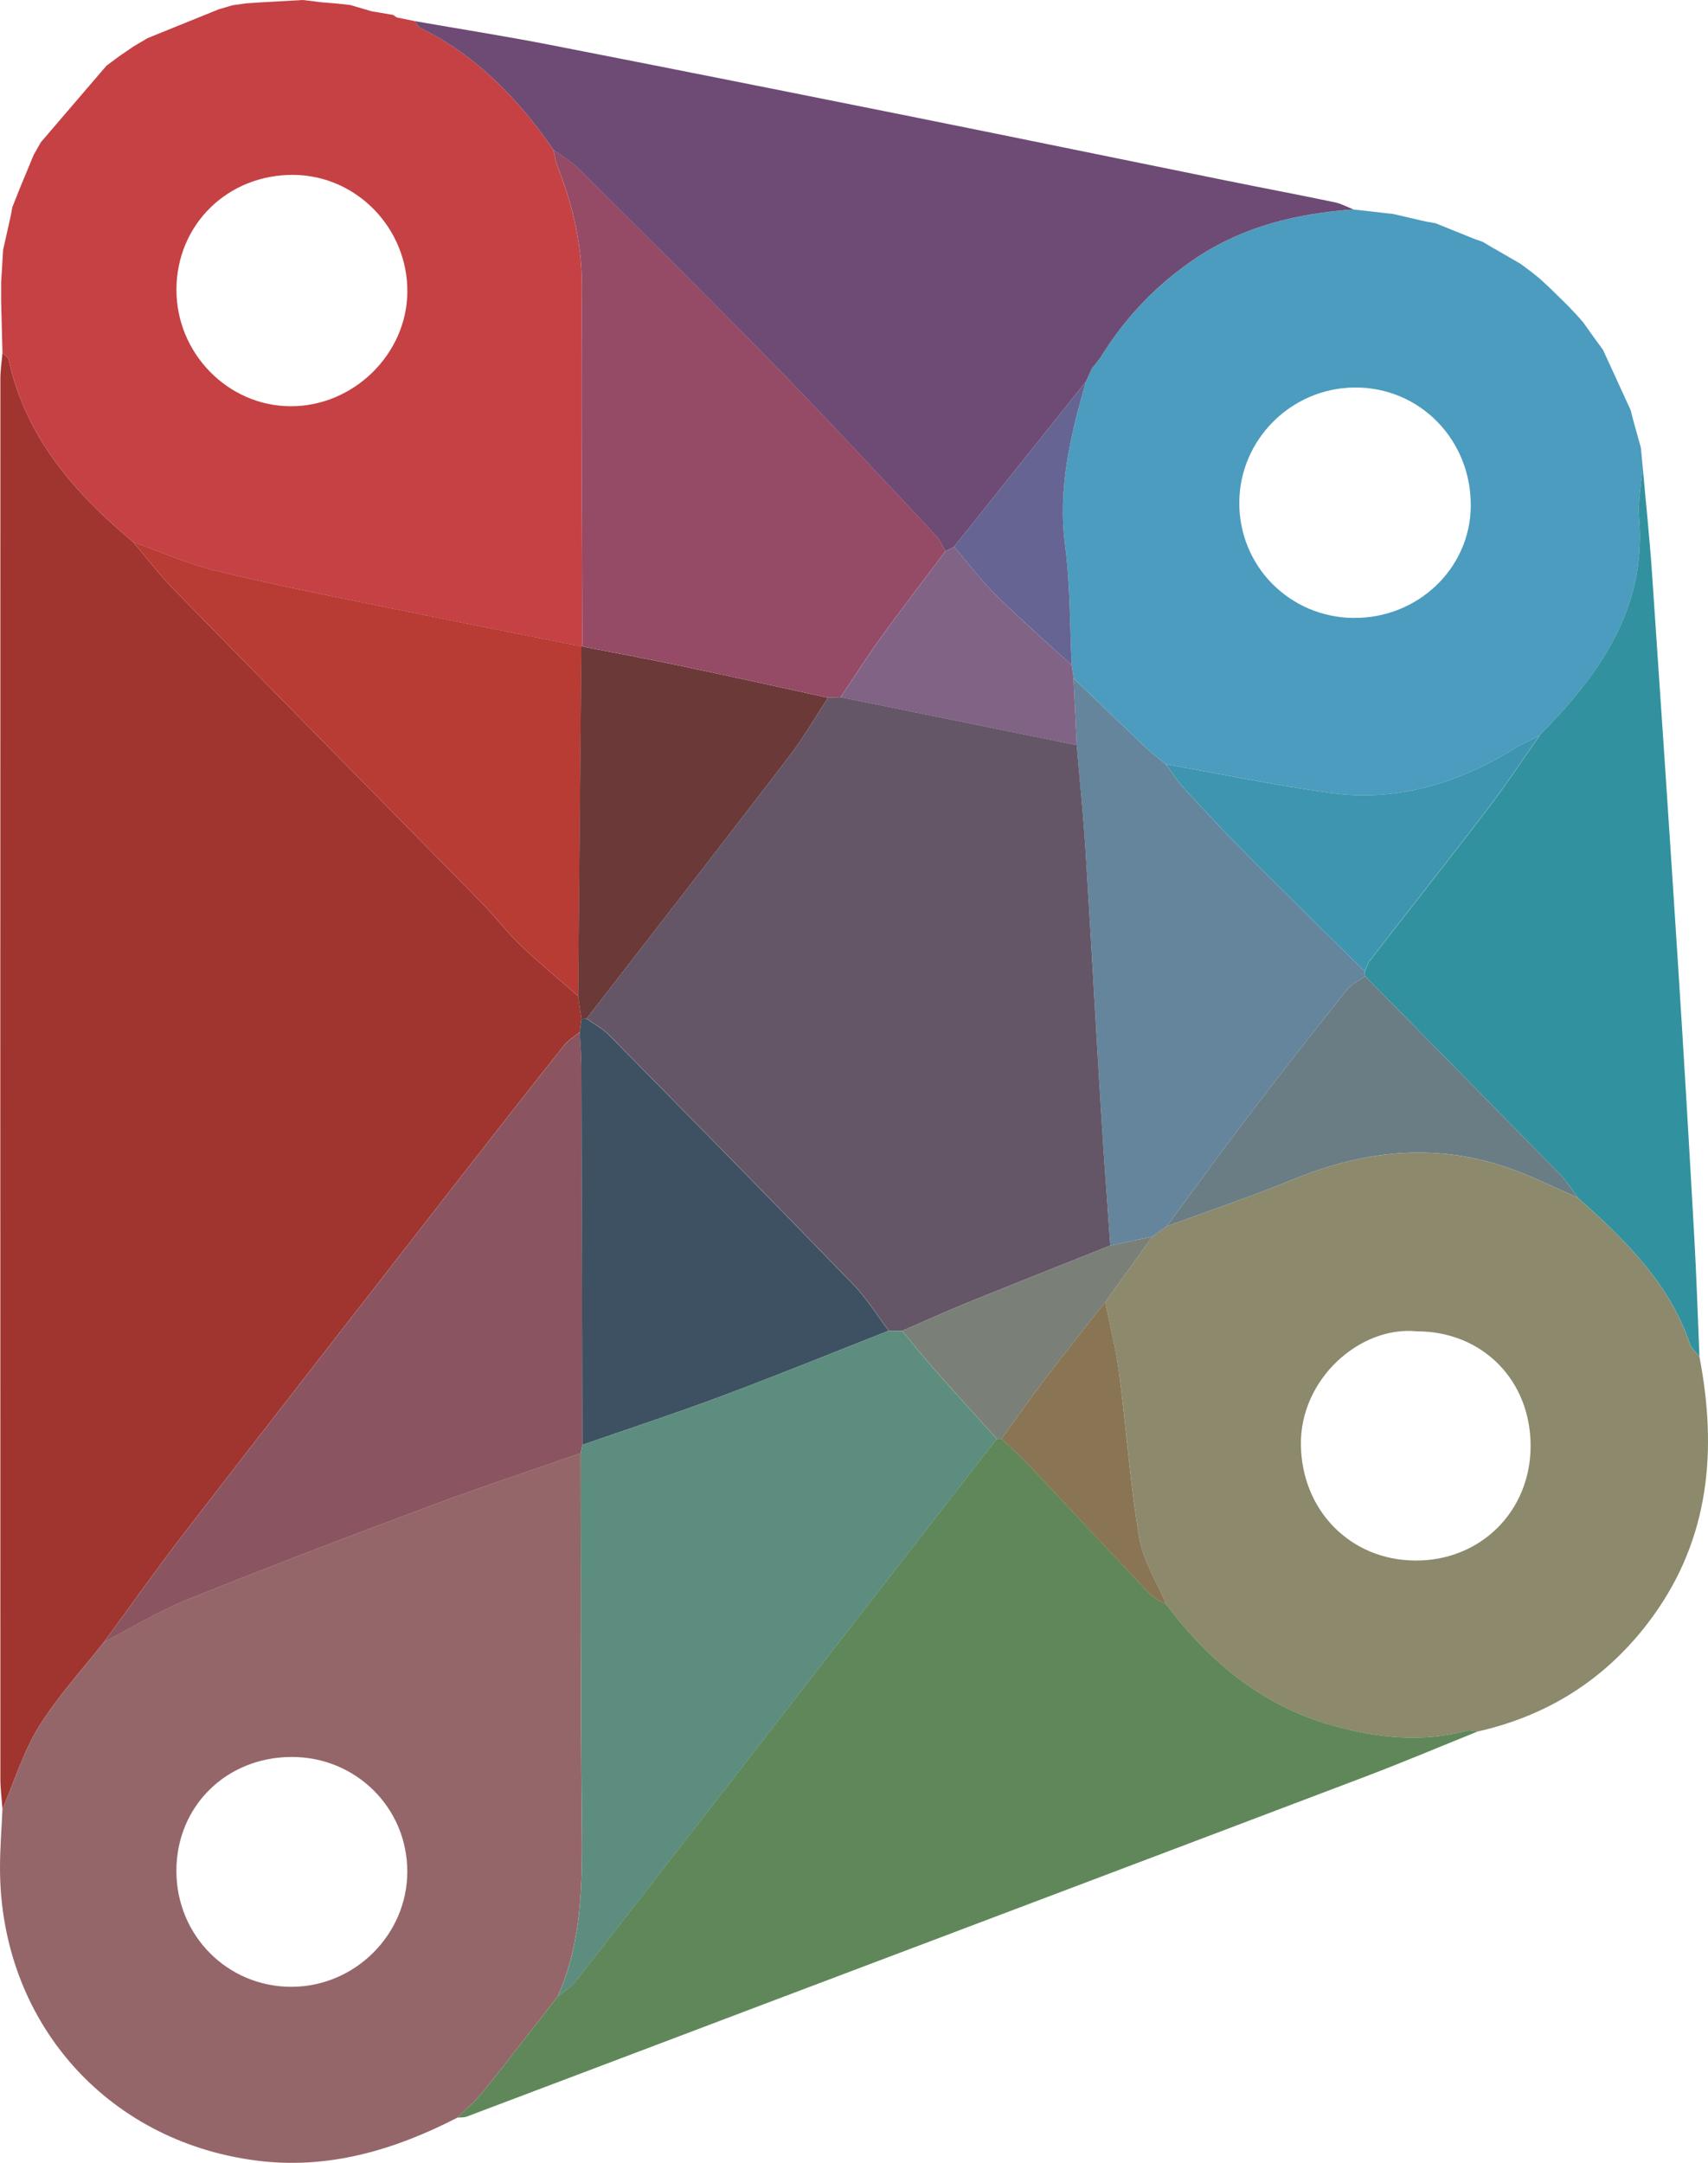 <?xml version="1.0" encoding="UTF-8"?>
<svg id="Layer_2" data-name="Layer 2" xmlns="http://www.w3.org/2000/svg" width="361.94" height="458.2" viewBox="0 0 361.94 458.2">
  <defs>
    <style>
      .cls-1 {
        fill: #6a7d85;
      }

      .cls-1, .cls-2, .cls-3, .cls-4, .cls-5, .cls-6, .cls-7, .cls-8, .cls-9, .cls-10, .cls-11, .cls-12, .cls-13, .cls-14, .cls-15, .cls-16, .cls-17, .cls-18, .cls-19, .cls-20, .cls-21, .cls-22 {
        stroke-width: 0px;
      }

      .cls-2 {
        fill: #645666;
      }

      .cls-3 {
        fill: #3e5162;
      }

      .cls-4 {
        fill: #816386;
      }

      .cls-5 {
        fill: #954a66;
      }

      .cls-6 {
        fill: #7a8078;
      }

      .cls-7 {
        fill: #956669;
      }

      .cls-8 {
        fill: #b83b34;
      }

      .cls-9 {
        fill: #c64144;
      }

      .cls-10 {
        fill: #5d8d7e;
      }

      .cls-11 {
        fill: #64859c;
      }

      .cls-12 {
        fill: #3d95af;
      }

      .cls-13 {
        fill: #656492;
      }

      .cls-14 {
        fill: #4b9cbe;
      }

      .cls-15 {
        fill: #8c896c;
      }

      .cls-16 {
        fill: #60875a;
      }

      .cls-17 {
        fill: #6d4b74;
      }

      .cls-18 {
        fill: #6b3937;
      }

      .cls-19 {
        fill: #32919e;
      }

      .cls-20 {
        fill: #a0352f;
      }

      .cls-21 {
        fill: #897554;
      }

      .cls-22 {
        fill: #8a5460;
      }
    </style>
  </defs>
  <g id="Layer_1-2" data-name="Layer 1">
    <path class="cls-20" d="M.52,383.23c-.15-2.15-.44-4.29-.44-6.44-.02-98.86-.02-197.73,0-296.59,0-1.81.29-3.62.44-5.43.45.47,1.18.87,1.3,1.41,3.61,16.44,13.94,28.26,26.41,38.64,2.9,3.41,5.61,7,8.73,10.19,21.73,22.19,43.55,44.28,65.31,66.44,2.78,2.84,5.18,6.06,8.05,8.8,3.92,3.74,8.12,7.18,12.19,10.75.24,1.62.47,3.25.71,4.87-.12.92-.25,1.85-.37,2.77-1.13.94-2.47,1.71-3.36,2.84-7.44,9.38-14.82,18.8-22.17,28.25-19.4,24.93-38.82,49.84-58.13,74.84-5.88,7.61-11.41,15.48-17.11,23.23-4.66,5.94-9.85,11.55-13.81,17.93-3.33,5.37-5.22,11.63-7.75,17.49Z"/>
    <path class="cls-7" d="M.52,383.23c2.53-5.86,4.42-12.12,7.75-17.49,3.96-6.38,9.15-11.98,13.81-17.93,5.85-3.01,11.52-6.51,17.6-8.95,16.92-6.81,33.96-13.3,51.05-19.69,10.69-3.99,21.53-7.57,32.31-11.33.06,25.95-.02,51.91.24,77.86.13,12.7.2,25.29-5.08,37.21-5.25,6.73-10.45,13.5-15.79,20.15-1.62,2.02-3.64,3.71-5.48,5.55-13.43,6.9-27.48,11.08-42.77,9.07C22.3,453.51-.01,427.93,0,395.69c0-4.15.34-8.3.52-12.46ZM61.79,372.2c-13.89.03-24.45,10.5-24.41,24.21.04,13.65,10.84,24.49,24.38,24.48,13.44-.01,24.55-11.06,24.55-24.42,0-13.5-10.9-24.3-24.52-24.27Z"/>
    <path class="cls-9" d="M28.23,114.82c-12.46-10.38-22.8-22.2-26.41-38.64-.12-.54-.85-.95-1.3-1.41-.09-3.65-.19-7.29-.28-10.94,0-1.33,0-2.65,0-3.98.14-2.31.28-4.62.42-6.93.53-2.36,1.06-4.71,1.59-7.07.12-.65.24-1.29.36-1.94.54-1.36,1.07-2.71,1.61-4.07.97-2.35,1.95-4.69,2.92-7.04.51-.89,1.01-1.78,1.52-2.67,4.63-5.4,9.26-10.8,13.89-16.2.89-.67,1.79-1.33,2.69-2,1.01-.69,2.03-1.39,3.04-2.08,1-.59,1.99-1.18,2.99-1.77,5-2.03,10.01-4.05,15.01-6.08,1-.3,2-.59,3-.89.97-.13,1.94-.26,2.91-.4,1.03-.07,2.06-.14,3.1-.21.77-.04,1.54-.09,2.32-.13,2.19-.12,4.37-.25,6.55-.37,1.32.16,2.64.32,3.96.48,1.04.09,2.07.18,3.11.26.98.1,1.96.21,2.94.31,1.54.45,3.08.9,4.62,1.35,1.51.25,3.02.51,4.52.76.26.18.51.36.77.54,1.26.25,2.51.51,3.77.76.42.5.74,1.21,1.28,1.48,11.93,5.85,20.76,15.06,28.17,25.83.25,1.12.36,2.29.77,3.34,3.36,8.39,5.32,16.94,5.24,26.12-.21,25.24.04,50.49.1,75.73,0,0-.21-.03-.21-.03-13.95-2.78-27.91-5.5-41.84-8.36-11.98-2.46-23.98-4.82-35.86-7.71-5.9-1.44-11.53-3.99-17.29-6.03ZM86.32,61.9c.13-13.49-10.7-24.69-24.01-24.85-13.97-.16-24.87,10.44-24.92,24.26-.05,13.48,10.85,24.66,24.12,24.75,13.32.09,24.69-10.98,24.81-24.17Z"/>
    <path class="cls-15" d="M360.12,287.39c3.78,19.66,2.22,38.41-9.94,55.13-9.24,12.7-21.65,20.81-37.02,24.28-.79-.06-1.64-.33-2.36-.14-9.43,2.51-18.77,1.5-27.96-.99-15.05-4.08-26.39-13.47-35.64-25.69-1.99-4.71-4.95-9.25-5.77-14.15-1.94-11.52-2.74-23.23-4.26-34.83-.67-5.1-1.95-10.13-2.95-15.19,3.33-4.62,6.67-9.24,10-13.86.99-.71,1.98-1.42,2.96-2.14,9.02-3.32,18.14-6.38,27.03-10.02,15.5-6.34,31.08-7.81,46.97-1.8,4.48,1.7,8.8,3.83,13.19,5.76,9.85,8.81,19.3,17.92,23.71,30.93.34,1.02,1.34,1.81,2.03,2.71ZM300.27,282.03c-12.06-1.21-24.76,10.08-24.6,24,.16,13.86,10.38,24.45,24.19,24.56,13.81.11,24.42-10.35,24.49-24.15.07-14-10.18-24.39-24.08-24.41Z"/>
    <path class="cls-14" d="M316.55,52.61c1.89,1.1,3.79,2.2,5.68,3.29.77.57,1.54,1.14,2.31,1.72.55.44,1.11.88,1.66,1.33.67.61,1.34,1.23,2,1.84,1.36,1.33,2.72,2.66,4.07,3.98.64.67,1.27,1.35,1.91,2.03.44.5.89,1.01,1.33,1.51.83,1.17,1.66,2.34,2.5,3.51.56.76,1.12,1.52,1.68,2.29,1.95,4.26,3.91,8.52,5.86,12.78.17.68.34,1.36.52,2.03.55,1.98,1.1,3.96,1.65,5.94.13,1.35.25,2.7.38,4.06-.28,3.59-1.05,7.22-.76,10.76,1.59,19.4-8.51,33.33-21.13,46.15-1.74.9-3.55,1.69-5.22,2.72-12.05,7.41-25.02,11.39-39.2,9.41-11.63-1.63-23.15-4.01-34.72-6.05-1.35-1.11-2.78-2.14-4.04-3.34-5.2-4.93-10.35-9.91-15.52-14.87-.13-.93-.26-1.85-.4-2.78-.43-8.45-.3-16.97-1.41-25.33-1.61-12.1,1.17-23.43,4.44-34.79.42-.91.83-1.83,1.25-2.74.59-.75,1.18-1.49,1.77-2.24,5.26-8.59,12.06-15.68,20.46-21.26,10.07-6.7,21.37-9.33,33.22-10.18,2.8.32,5.59.63,8.38.95,2.31.53,4.62,1.07,6.93,1.6.68.12,1.36.24,2.04.36,2.78,1.12,5.56,2.24,8.34,3.36.56.19,1.11.38,1.67.58.78.47,1.57.94,2.35,1.41ZM286.91,130.9c13.53.09,24.58-10.43,24.76-23.55.19-14.16-10.85-25.43-24.73-25.26-13.33.16-24.19,10.99-24.32,24.23-.13,13.58,10.65,24.49,24.29,24.59Z"/>
    <path class="cls-16" d="M247.2,339.97c9.24,12.22,20.59,21.61,35.64,25.69,9.19,2.49,18.53,3.51,27.96.99.72-.19,1.57.08,2.36.14-7.98,3.21-15.91,6.57-23.96,9.62-41.65,15.8-83.33,31.53-125,47.28-21.77,8.23-43.53,16.49-65.3,24.7-.59.22-1.3.15-1.96.21,1.83-1.84,3.86-3.53,5.48-5.55,5.34-6.65,10.54-13.43,15.79-20.15,1.25-1.02,2.74-1.86,3.7-3.1,12.9-16.5,25.72-33.06,38.56-49.6,16.92-21.8,33.83-43.6,50.75-65.41.34,0,.68-.01,1.02-.02,2.03,1.96,4.14,3.84,6.08,5.89,8.42,8.94,16.76,17.94,25.21,26.86.99,1.04,2.44,1.64,3.68,2.44Z"/>
    <path class="cls-17" d="M231.39,78.05c-.42.91-.83,1.83-1.25,2.74-9.32,11.68-18.65,23.36-27.97,35.04-.6.31-1.2.62-1.8.93-.69-1.12-1.2-2.4-2.08-3.33-11.15-11.86-22.2-23.82-33.57-35.47-13.94-14.28-28.14-28.32-42.29-42.4-1.49-1.48-3.41-2.53-5.12-3.78-7.41-10.77-16.24-19.98-28.17-25.83-.54-.26-.85-.97-1.28-1.48,9.63,1.68,19.29,3.2,28.88,5.07,25.92,5.06,51.81,10.22,77.7,15.42,21.81,4.38,43.59,8.87,65.39,13.29,7.65,1.55,15.31,3,22.95,4.59,1.4.29,2.71,1.01,4.06,1.53-11.85.85-23.15,3.49-33.22,10.18-8.4,5.58-15.2,12.68-20.46,21.26-.59.75-1.18,1.49-1.77,2.24Z"/>
    <path class="cls-19" d="M326.21,155.83c12.62-12.83,22.72-26.75,21.13-46.15-.29-3.54.48-7.17.76-10.76.66,7.43,1.45,14.85,1.96,22.28,1.92,28.02,3.79,56.04,5.59,84.07,1.21,18.91,2.32,37.83,3.38,56.76.48,8.45.74,16.9,1.1,25.36-.69-.9-1.69-1.69-2.03-2.71-4.41-13-13.86-22.12-23.71-30.93-1.29-1.7-2.42-3.55-3.9-5.06-13.7-14-27.47-27.94-41.21-41.9-.02-.34-.04-.68-.06-1.02.34-.75.55-1.61,1.04-2.24,8.45-10.9,17.02-21.72,25.39-32.68,3.71-4.86,7.06-9.99,10.58-15Z"/>
    <path class="cls-19" d="M345.56,86.89c-1.95-4.26-3.91-8.52-5.86-12.78,1.95,4.26,3.91,8.52,5.86,12.78Z"/>
    <path class="cls-19" d="M312.54,50.62c-2.78-1.12-5.56-2.24-8.34-3.36,2.78,1.12,5.56,2.24,8.34,3.36Z"/>
    <path class="cls-19" d="M302.15,46.91c-2.31-.53-4.62-1.07-6.93-1.6,2.31.53,4.62,1.07,6.93,1.6Z"/>
    <path class="cls-20" d="M2.25,45.84c-.53,2.36-1.06,4.71-1.59,7.07.53-2.36,1.06-4.71,1.59-7.07Z"/>
    <path class="cls-19" d="M347.72,94.87c-.55-1.98-1.1-3.96-1.65-5.94.55,1.98,1.1,3.96,1.65,5.94Z"/>
    <path class="cls-20" d="M64.16,0c-2.18.13-4.37.25-6.55.37,2.18-.13,4.37-.25,6.55-.37Z"/>
    <path class="cls-20" d="M.24,59.85c0,1.33,0,2.65,0,3.98,0-1.33,0-2.65,0-3.98Z"/>
    <path class="cls-20" d="M4.22,39.84c-.54,1.36-1.07,2.71-1.61,4.07.54-1.36,1.07-2.71,1.61-4.07Z"/>
    <path class="cls-20" d="M78.79,2.4c-1.54-.45-3.08-.9-4.62-1.35,1.54.45,3.08.9,4.62,1.35Z"/>
    <path class="cls-19" d="M338.02,71.83c-.83-1.17-1.67-2.34-2.5-3.51.83,1.17,1.67,2.34,2.5,3.51Z"/>
    <path class="cls-20" d="M49.28,1.11c-1,.3-2,.59-3,.89,1-.3,2-.59,3-.89Z"/>
    <path class="cls-20" d="M71.23.74c-1.04-.09-2.07-.18-3.11-.26,1.04.09,2.07.18,3.11.26Z"/>
    <path class="cls-20" d="M55.29.5c-1.03.07-2.06.14-3.1.21,1.03-.07,2.06-.14,3.1-.21Z"/>
    <path class="cls-20" d="M31.27,8.07c-1,.59-1.99,1.18-2.99,1.77,1-.59,1.99-1.18,2.99-1.77Z"/>
    <path class="cls-20" d="M25.24,11.93c-.9.67-1.79,1.33-2.69,2,.9-.67,1.79-1.33,2.69-2Z"/>
    <path class="cls-19" d="M334.19,66.8c-.64-.68-1.27-1.35-1.91-2.03.64.68,1.27,1.35,1.91,2.03Z"/>
    <path class="cls-19" d="M328.21,60.79c-.67-.61-1.34-1.23-2-1.84.67.61,1.34,1.23,2,1.84Z"/>
    <path class="cls-19" d="M324.55,57.62c-.77-.57-1.54-1.15-2.31-1.72.77.57,1.54,1.15,2.31,1.72Z"/>
    <path class="cls-19" d="M316.55,52.61c-.78-.47-1.57-.94-2.35-1.41.78.47,1.57.94,2.35,1.41Z"/>
    <path class="cls-20" d="M8.66,30.13c-.51.89-1.01,1.78-1.52,2.67.51-.89,1.01-1.78,1.52-2.67Z"/>
    <path class="cls-20" d="M84.09,3.7c-.26-.18-.52-.36-.77-.54.26.18.51.36.77.54Z"/>
    <path class="cls-22" d="M123.04,307.85c-10.77,3.76-21.62,7.33-32.31,11.33-17.08,6.38-34.13,12.88-51.05,19.69-6.08,2.45-11.74,5.94-17.6,8.95,5.69-7.75,11.23-15.62,17.11-23.23,19.31-25,38.73-49.91,58.13-74.84,7.35-9.45,14.73-18.87,22.17-28.25.89-1.13,2.23-1.9,3.37-2.84.12,2.49.34,4.98.35,7.47.09,26.65.15,53.3.22,79.96-.13.59-.26,1.18-.39,1.77Z"/>
    <path class="cls-8" d="M28.23,114.82c5.75,2.05,11.38,4.59,17.29,6.03,11.87,2.9,23.88,5.26,35.86,7.71,13.93,2.86,27.89,5.58,41.84,8.36-.23,24.69-.46,49.39-.69,74.08-4.08-3.57-8.28-7.01-12.2-10.75-2.87-2.74-5.27-5.97-8.05-8.8-21.76-22.16-43.58-44.25-65.31-66.44-3.12-3.19-5.83-6.78-8.73-10.19Z"/>
    <path class="cls-3" d="M123.42,306.08c-.07-26.65-.13-53.3-.22-79.96,0-2.49-.23-4.98-.35-7.47.12-.93.25-1.85.37-2.77.36-.03.72-.05,1.07-.08,1.6,1.15,3.4,2.09,4.76,3.47,17.3,17.55,34.59,35.12,51.74,52.82,2.85,2.94,5.05,6.52,7.55,9.81-11.76,4.62-23.46,9.39-35.29,13.81-9.8,3.67-19.75,6.93-29.64,10.37Z"/>
    <path class="cls-18" d="M124.3,215.8c-.36.03-.72.05-1.08.08-.24-1.62-.48-3.25-.71-4.87.23-24.69.46-49.39.69-74.08,0,0,.21.03.21.03,6.82,1.33,13.66,2.59,20.46,4.02,10.55,2.21,21.07,4.54,31.6,6.83-2.72,4.13-5.19,8.44-8.19,12.35-14.25,18.61-28.64,37.11-42.99,55.65Z"/>
    <path class="cls-10" d="M123.42,306.08c9.89-3.44,19.84-6.7,29.64-10.37,11.83-4.43,23.54-9.19,35.29-13.81.94.01,1.88.02,2.82.04,2.3,2.76,4.54,5.57,6.91,8.26,4.34,4.91,8.75,9.75,13.14,14.62-16.92,21.8-33.83,43.61-50.75,65.41-12.84,16.55-25.66,33.1-38.56,49.6-.97,1.24-2.46,2.07-3.7,3.1,5.28-11.92,5.2-24.51,5.08-37.21-.26-25.95-.18-51.91-.24-77.86.13-.59.26-1.18.38-1.77Z"/>
    <path class="cls-5" d="M175.48,147.8c-10.53-2.28-21.05-4.61-31.6-6.83-6.8-1.43-13.64-2.69-20.46-4.02-.06-25.24-.31-50.49-.1-75.73.08-9.18-1.88-17.73-5.24-26.12-.42-1.05-.52-2.22-.77-3.34,1.72,1.25,3.64,2.3,5.12,3.78,14.15,14.08,28.34,28.12,42.29,42.4,11.37,11.65,22.42,23.61,33.57,35.47.88.94,1.4,2.21,2.08,3.33-4.48,5.96-9.04,11.87-13.42,17.91-3.08,4.25-5.9,8.68-8.83,13.03-.88.03-1.76.07-2.64.1Z"/>
    <path class="cls-11" d="M289.2,205.76c.02.34.04.68.06,1.02-1.3.96-2.88,1.69-3.85,2.91-6.81,8.55-13.57,17.15-20.19,25.84-6.11,8.02-12.03,16.18-18.03,24.28-.99.71-1.98,1.42-2.96,2.13-2.98.64-5.97,1.28-8.95,1.93-.66-9.46-1.38-18.91-1.96-28.37-1.13-18.43-2.11-36.87-3.28-55.29-.47-7.46-1.25-14.9-1.88-22.35-.22-4.72-.44-9.44-.66-14.16,5.17,4.96,10.32,9.94,15.52,14.87,1.27,1.2,2.69,2.23,4.04,3.34,1.27,1.7,2.4,3.53,3.83,5.08,4.6,4.97,9.21,9.93,13.99,14.73,8.04,8.08,16.2,16.04,24.31,24.04Z"/>
    <path class="cls-1" d="M247.19,259.81c6-8.1,11.92-16.26,18.03-24.28,6.62-8.7,13.38-17.29,20.19-25.84.97-1.22,2.55-1.95,3.85-2.91,13.75,13.96,27.51,27.9,41.22,41.9,1.48,1.51,2.61,3.37,3.9,5.06-4.39-1.93-8.71-4.06-13.19-5.76-15.88-6.01-31.47-4.54-46.97,1.8-8.89,3.64-18.01,6.7-27.03,10.02Z"/>
    <path class="cls-6" d="M235.28,263.87c2.98-.64,5.97-1.28,8.95-1.93-3.33,4.62-6.67,9.24-10,13.86-4.26,5.43-8.57,10.82-12.75,16.31-3.17,4.16-6.16,8.45-9.23,12.68-.34,0-.68.01-1.02.02-4.38-4.87-8.8-9.71-13.14-14.62-2.37-2.69-4.61-5.5-6.91-8.26,4.63-2,9.22-4.09,13.89-5.99,10.05-4.08,20.14-8.06,30.21-12.08Z"/>
    <path class="cls-21" d="M212.24,304.79c3.07-4.23,6.07-8.52,9.23-12.68,4.18-5.49,8.49-10.88,12.75-16.31,1,5.06,2.28,10.08,2.95,15.19,1.51,11.6,2.31,23.31,4.26,34.83.83,4.9,3.78,9.44,5.77,14.15-1.24-.8-2.69-1.4-3.68-2.44-8.45-8.91-16.79-17.92-25.21-26.86-1.93-2.05-4.05-3.93-6.08-5.89Z"/>
    <path class="cls-12" d="M289.2,205.76c-8.11-8.01-16.28-15.96-24.31-24.04-4.77-4.8-9.39-9.76-13.99-14.73-1.43-1.55-2.56-3.38-3.83-5.08,11.57,2.05,23.09,4.43,34.72,6.05,14.18,1.98,27.15-2,39.2-9.41,1.67-1.03,3.48-1.82,5.22-2.72-3.51,5.01-6.87,10.14-10.58,15-8.38,10.96-16.94,21.78-25.39,32.68-.49.64-.7,1.49-1.04,2.24Z"/>
    <path class="cls-4" d="M227.5,143.69c.22,4.72.44,9.44.66,14.16-16.68-3.38-33.36-6.77-50.04-10.15,2.94-4.35,5.76-8.78,8.83-13.03,4.38-6.04,8.94-11.95,13.42-17.91.6-.31,1.2-.62,1.8-.93,2.99,3.47,5.76,7.16,9.01,10.37,5.14,5.08,10.6,9.83,15.93,14.72.13.93.26,1.85.4,2.78Z"/>
    <path class="cls-13" d="M227.11,140.92c-5.32-4.89-10.78-9.65-15.93-14.72-3.25-3.21-6.02-6.9-9.01-10.37,9.32-11.68,18.65-23.36,27.97-35.04-3.27,11.36-6.05,22.69-4.44,34.79,1.11,8.36.98,16.88,1.41,25.33Z"/>
    <path class="cls-13" d="M231.39,78.05c.59-.75,1.18-1.49,1.77-2.24-.59.75-1.18,1.49-1.77,2.24Z"/>
    <path class="cls-2" d="M178.12,147.69c16.68,3.38,33.36,6.77,50.04,10.15.64,7.45,1.41,14.89,1.88,22.35,1.16,18.43,2.15,36.86,3.28,55.29.58,9.46,1.3,18.91,1.96,28.37-10.07,4.02-20.16,8-30.21,12.08-4.67,1.9-9.26,3.98-13.89,5.99-.94-.01-1.88-.02-2.82-.04-2.5-3.28-4.7-6.86-7.55-9.81-17.15-17.7-34.44-35.26-51.74-52.82-1.36-1.38-3.16-2.33-4.76-3.47,14.34-18.54,28.74-37.04,42.99-55.65,3-3.91,5.47-8.22,8.19-12.35.88-.04,1.76-.07,2.64-.1Z"/>
  </g>
</svg>